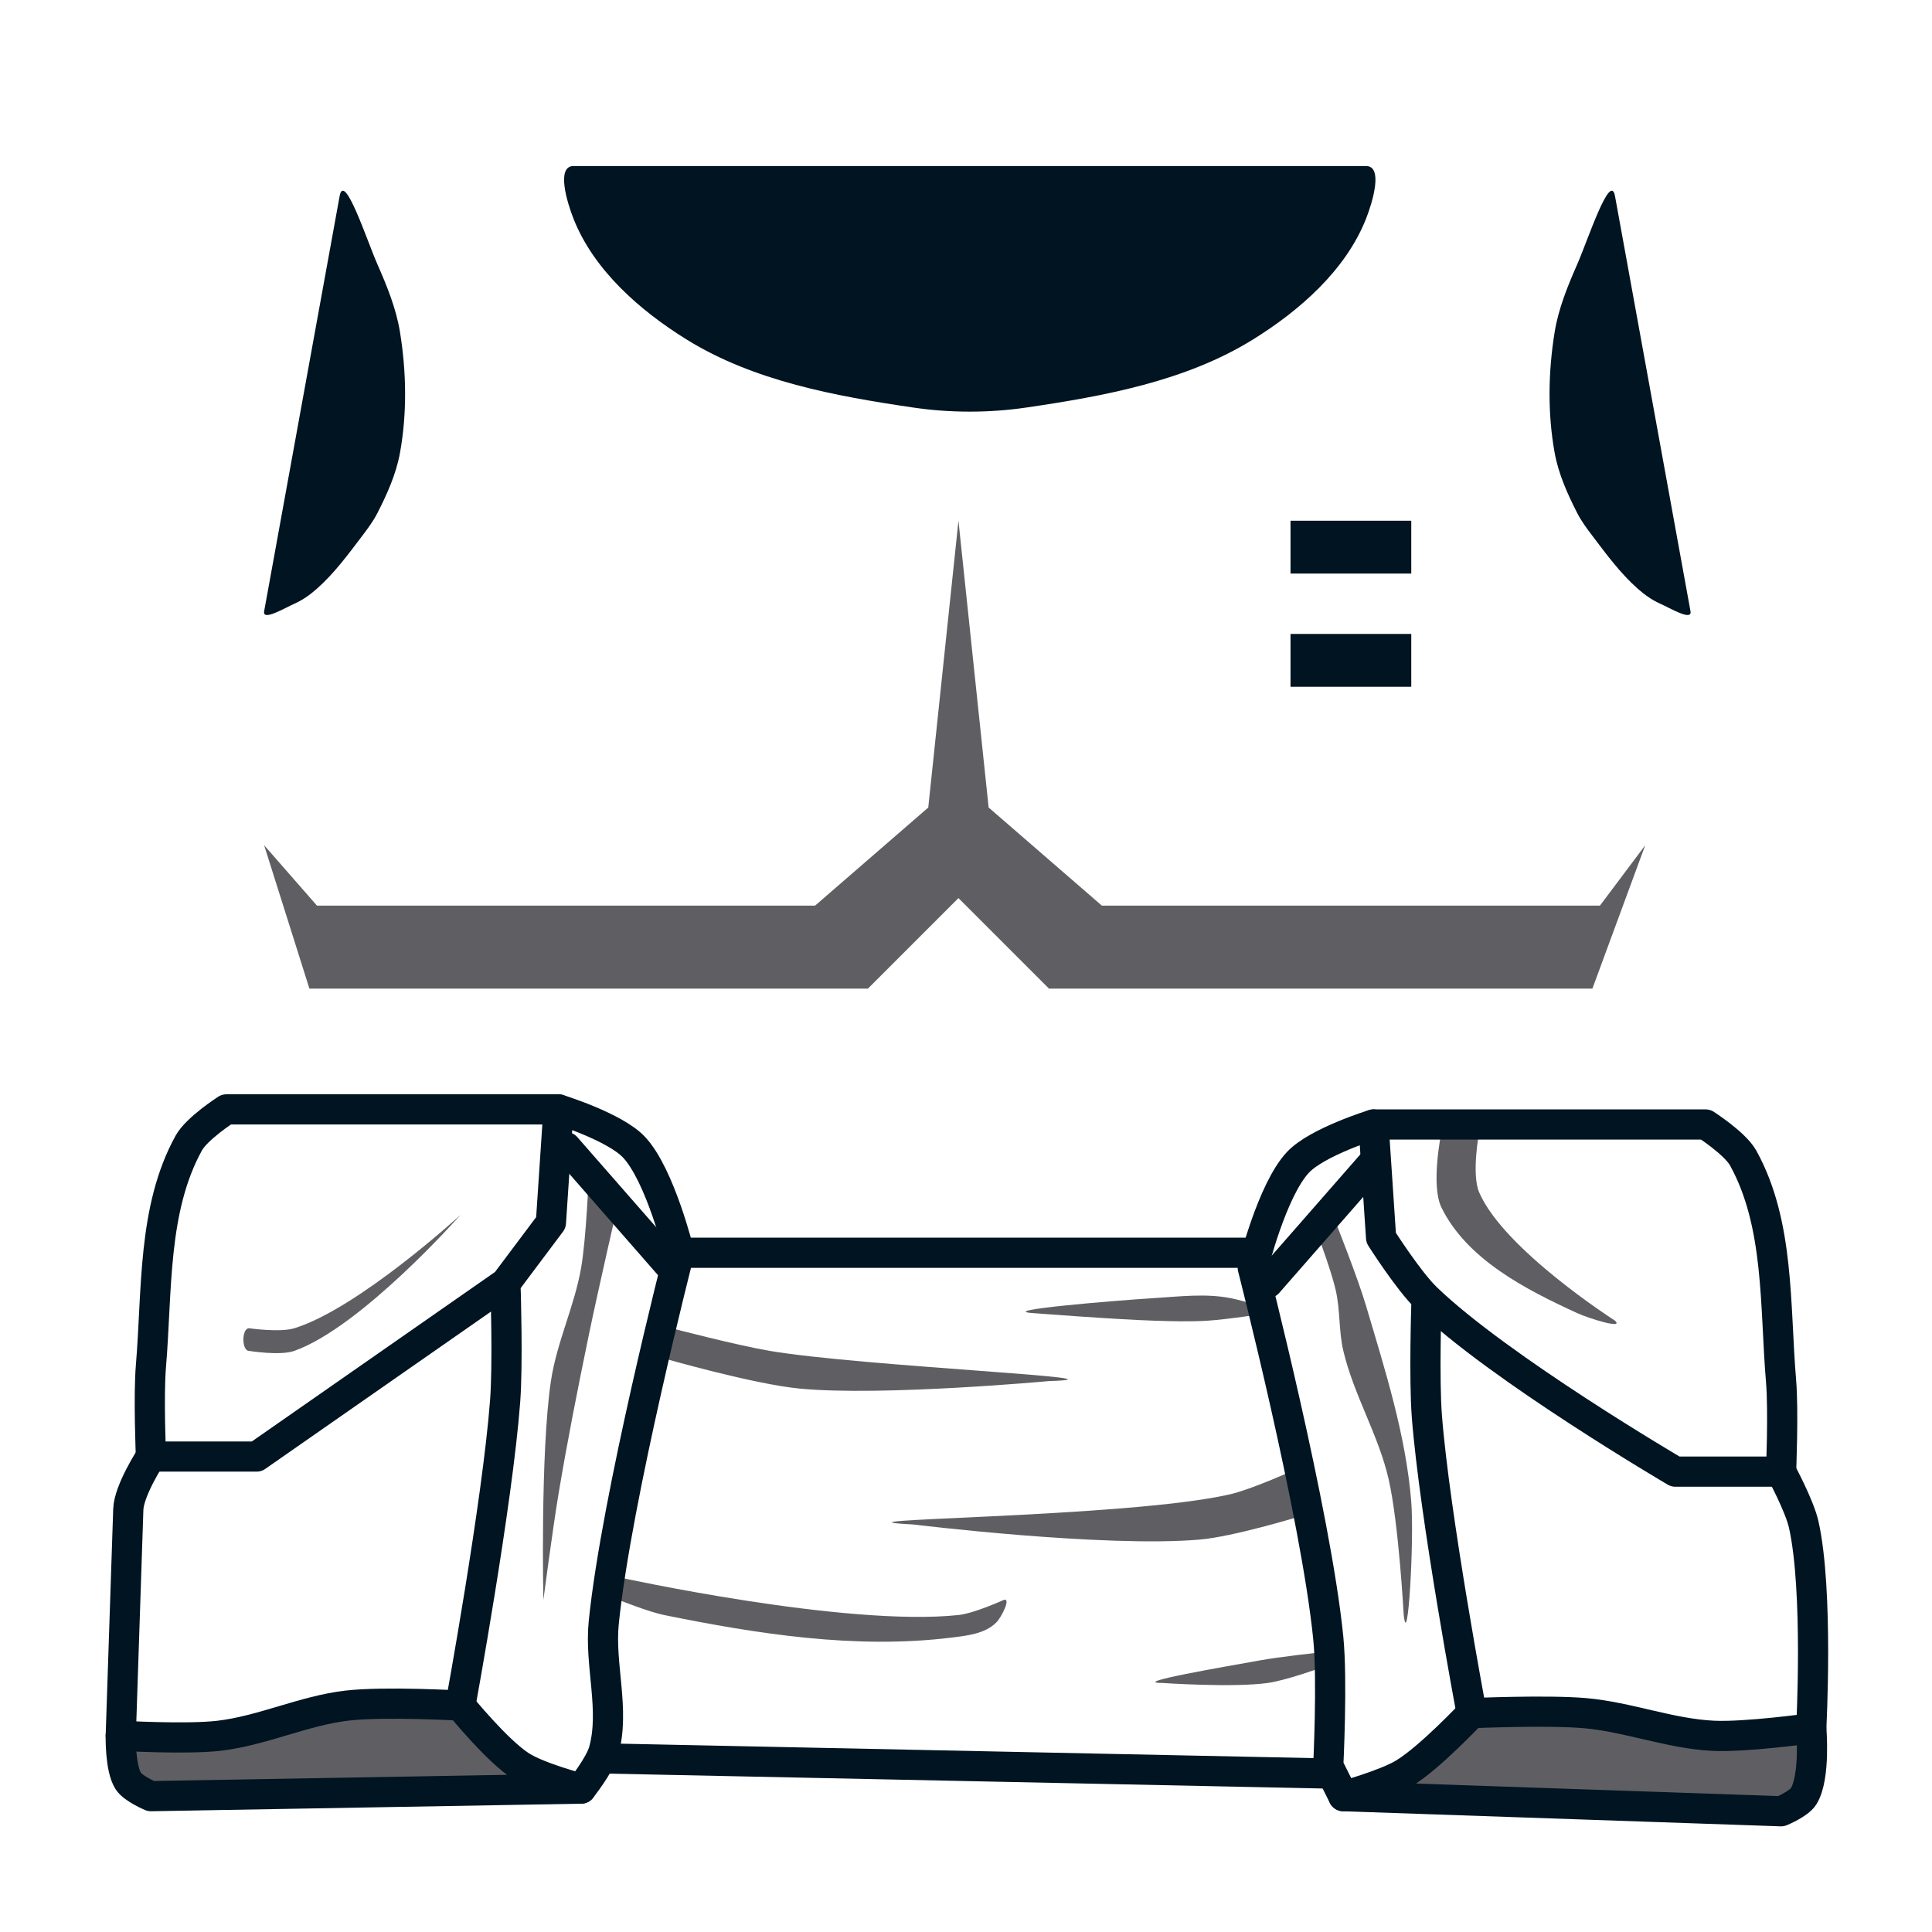 <?xml version="1.0" encoding="UTF-8" standalone="no"?>
<!-- Created with Inkscape (http://www.inkscape.org/) -->

<svg
   width="512"
   height="512"
   viewBox="0 0 512 512"
   version="1.1"
   id="svg1"
   xml:space="preserve"
   inkscape:version="1.1.2 (0a00cf5339, 2022-02-04)"
   sodipodi:docname="Torso Front Scout Trooper.svg"
   xmlns:inkscape="http://www.inkscape.org/namespaces/inkscape"
   xmlns:sodipodi="http://sodipodi.sourceforge.net/DTD/sodipodi-0.dtd"
   xmlns="http://www.w3.org/2000/svg"
   xmlns:svg="http://www.w3.org/2000/svg"><sodipodi:namedview
     id="namedview1"
     pagecolor="#ffffff"
     bordercolor="#111111"
     borderopacity="1"
     inkscape:showpageshadow="0"
     inkscape:pageopacity="0"
     inkscape:pagecheckerboard="1"
     inkscape:deskcolor="#d1d1d1"
     inkscape:document-units="px"
     inkscape:zoom="1.6489951"
     inkscape:cx="220.13407"
     inkscape:cy="255.91344"
     inkscape:window-width="1920"
     inkscape:window-height="996"
     inkscape:window-x="1920"
     inkscape:window-y="0"
     inkscape:window-maximized="1"
     inkscape:current-layer="layer1"
     inkscape:pageshadow="2"
     showgrid="false" /><defs
     id="defs1" /><g
     inkscape:label="Layer 1"
     inkscape:groupmode="layer"
     id="layer1"><rect
       style="display:inline;fill:#ffffff;stroke-width:24.357;stroke-linecap:round;stroke-linejoin:round"
       id="rect1"
       width="512"
       height="512"
       x="0"
       y="0" /><path
       style="fill:#5f5f63;fill-opacity:1;stroke:none;stroke-width:8;stroke-linecap:round;stroke-linejoin:round;stroke-opacity:1"
       d="m 154,336 c -1.77,10.197 -6.479,19.763 -8,30 -2.844,19.135 -2,58 -2,58 0,0 2.451,-18.7 4,-28 2.342,-14.058 5.121,-28.042 8,-42 2.484,-12.039 8,-36 8,-36 l -8,-6 c 0,0 -0.627,16.091 -2,24 z"
       id="path20"
       sodipodi:nodetypes="aacaacca" /><path
       style="fill:#5f5f63;fill-opacity:1;stroke:none;stroke-width:8;stroke-linecap:round;stroke-linejoin:round;stroke-opacity:1"
       d="m 336,348 c 0,0 -10.636,1.666 -16,2 -4.658,0.29 -9.336,0.146 -14,0 -10.682,-0.334 -32,-2 -32,-2 -10.729,-0.671 21.271,-3.332 32,-4 6.654,-0.414 13.454,-1.261 20,0 3.525,0.679 13.562,3.555 10,4 z"
       id="path21"
       sodipodi:nodetypes="saasaas" /><path
       style="fill:#5f5f63;fill-opacity:1;stroke:none;stroke-width:8;stroke-linecap:round;stroke-linejoin:round;stroke-opacity:1"
       d="m 176,360 2,-8 c 0,0 17.23,4.519 26,6 24.464,4.13 98.799,7.249 74,8 0,0 -44.087,4.07 -66,2 -12.238,-1.156 -36,-8 -36,-8 z"
       id="path22"
       sodipodi:nodetypes="ccasac" /><path
       style="fill:#5f5f63;fill-opacity:1;stroke:none;stroke-width:8;stroke-linecap:round;stroke-linejoin:round;stroke-opacity:1"
       d="m 342,390 c 0,0 -10.45,4.719 -16,6 -27.406,6.326 -112.088,6.522 -84,8 0,0 50.728,6.207 76,4 8.861,-0.774 26,-6 26,-6 z"
       id="path23"
       sodipodi:nodetypes="casacc" /><path
       style="fill:#5f5f63;fill-opacity:1;stroke:none;stroke-width:8;stroke-linecap:round;stroke-linejoin:round;stroke-opacity:1"
       d="m 164,418 c 0,0 59.983,13.18 90,10 4.193,-0.444 12,-4 12,-4 2,-0.667 -0.509,4.509 -2,6 -2.981,2.981 -7.815,3.489 -12,4 -25.225,3.08 -51.096,-0.945 -76,-6 -4.132,-0.839 -12,-4 -12,-4 z"
       id="path24"
       sodipodi:nodetypes="casaaacc" /><path
       style="fill:#5f5f63;fill-opacity:1;stroke:none;stroke-width:8;stroke-linecap:round;stroke-linejoin:round;stroke-opacity:1"
       d="m 349,438 c 0,0 -10.037,1.099 -15,2 -8.751,1.59 -34.894,6 -26,6 0,0 18.757,1.295 28,0 4.806,-0.673 14,-4 14,-4 z"
       id="path25"
       sodipodi:nodetypes="casacc" /><path
       style="fill:#5f5f63;fill-opacity:1;stroke:none;stroke-width:8;stroke-linecap:round;stroke-linejoin:round;stroke-opacity:1"
       d="m 348,324 h 6 c 0,0 5.785,14.518 8,22 5.049,17.057 10.576,34.268 12,52 0.802,9.99 -0.893,39.961 -2,30 0,0 -1.307,-24.23 -4,-36 -2.681,-11.716 -9.239,-22.303 -12,-34 -1.235,-5.231 -0.811,-10.758 -2,-16 -1.399,-6.168 -6,-18 -6,-18 z"
       id="path26"
       sodipodi:nodetypes="ccaasaaac" /><path
       style="fill:#5f5f63;fill-opacity:1;stroke:none;stroke-width:8;stroke-linecap:round;stroke-linejoin:round;stroke-opacity:1"
       d="m 382,300 c 0,0 -2.929,14.011 0,20 6.679,13.656 22.177,21.673 36,28 3.091,1.415 12.471,4.334 10,2 0,0 -29.466,-18.842 -36,-34 -2.111,-4.898 0,-16 0,-16 z"
       id="path27"
       sodipodi:nodetypes="caasacc" /><path
       style="fill:#001421;stroke-width:8;stroke-linecap:round;stroke-linejoin:round;fill-opacity:1"
       d="M 70,162 90,52 c 1.228,-6.753 7.236,11.717 10,18 2.547,5.789 4.987,11.757 6,18 1.709,10.529 1.903,21.505 0,32 -1.016,5.605 -3.403,10.93 -6,16 -1.096,2.139 -2.549,4.084 -4,6 -3.711,4.899 -7.4,9.924 -12,14 -1.799,1.594 -3.802,3.028 -6,4 -2.514,1.112 -8.492,4.704 -8,2 z"
       id="path1"
       sodipodi:nodetypes="ssaaaaaaas" /><path
       style="fill:#001421;stroke-width:8;stroke-linecap:round;stroke-linejoin:round;fill-opacity:1"
       d="m 152,44 h 210 c 4.667,0 1.716,9.66 0,14 -5.377,13.597 -17.57,24.301 -30,32 -17.751,10.995 -39.341,14.968 -60,18 -9.894,1.452 -20.106,1.452 -30,0 -20.659,-3.032 -42.249,-7.005 -60,-18 -12.43,-7.699 -24.623,-18.403 -30,-32 -1.716,-4.34 -4.667,-14 0,-14 z"
       id="path2"
       sodipodi:nodetypes="ssaaaaaas" /><path
       style="fill:#001421;stroke-width:8;stroke-linecap:round;stroke-linejoin:round;fill-opacity:1"
       d="M 448,162 428,52 c -1.228,-6.753 -7.236,11.717 -10,18 -2.547,5.789 -4.987,11.757 -6,18 -1.709,10.529 -1.903,21.505 0,32 1.016,5.605 3.403,10.93 6,16 1.096,2.139 2.549,4.084 4,6 3.711,4.899 7.4,9.924 12,14 1.799,1.594 3.802,3.028 6,4 2.514,1.112 8.492,4.704 8,2 z"
       id="path3"
       sodipodi:nodetypes="ssaaaaaaas" /><path
       style="fill:#001421;stroke-width:8;stroke-linecap:round;stroke-linejoin:round;fill-opacity:1"
       d="m 342,138 v 14 h 32 v -14 z"
       id="path4"
       sodipodi:nodetypes="ccccc" /><path
       style="fill:#001421;stroke-width:8;stroke-linecap:round;stroke-linejoin:round;fill-opacity:1"
       d="m 342,168 v 14 h 32 v -14 z"
       id="path5"
       sodipodi:nodetypes="ccccc" /><path
       style="fill:#5f5f63;fill-opacity:1;stroke-width:8;stroke-linecap:round;stroke-linejoin:round"
       d="m 254,138 -8,76 -30,26 H 84 l -14,-16 12,38 h 148 l 24,-24 24,24 h 144 l 14,-38 -12,16 H 292 l -30,-26 z"
       id="path6"
       sodipodi:nodetypes="ccccccccccccccc" /><path
       style="fill:none;stroke:#001421;stroke-width:8;stroke-linecap:round;stroke-linejoin:round;stroke-opacity:1"
       d="m 40,386 c 0,0 -0.672,-16.028 0,-24 1.678,-19.907 0.369,-41.602 10.03,-59.088 C 52.186,299.01 60,294 60,294 h 88 l -2,30 -12,16 -66,46 z"
       id="path7"
       sodipodi:nodetypes="caacccccc" /><path
       style="fill:#5f5f63;fill-opacity:1;stroke:#001421;stroke-width:8;stroke-linecap:round;stroke-linejoin:round;stroke-opacity:1"
       d="m 32,460 c 0,0 -0.202,8.595 2,12 1.305,2.019 6,4 6,4 l 114,-2 c 0,0 -11.211,-2.916 -16,-6 -6.342,-4.083 -16,-16 -16,-16"
       id="path9"
       sodipodi:nodetypes="caccac" /><path
       style="fill:none;stroke:#001421;stroke-width:8;stroke-linecap:round;stroke-linejoin:round;stroke-opacity:1"
       d="m 134,342 c 0,0 0.603,19.552 -0.131,29.287 C 131.825,398.404 122,452 122,452 c 0,0 -20.067,-1.153 -30,0 -11.565,1.342 -22.435,6.658 -34,8 -8.609,0.999 -26,0 -26,0 l 2,-60 c 0.169,-5.074 6,-14 6,-14"
       id="path8"
       sodipodi:nodetypes="cacaacsc" /><path
       style="fill:none;stroke:#001421;stroke-width:8;stroke-linecap:round;stroke-linejoin:round;stroke-opacity:1"
       d="m 154,474 c 0,0 4.962,-6.254 6,-10 3.025,-10.922 -1.139,-22.724 0,-34 3.35,-33.171 20,-98 20,-98 0,0 -5.034,-20.612 -12,-28 -5.113,-5.423 -20,-10 -20,-10"
       id="path10"
       sodipodi:nodetypes="caacac" /><path
       style="fill:none;stroke:#001421;stroke-width:8;stroke-linecap:round;stroke-linejoin:round;stroke-opacity:1"
       d="M 178,336 150,304"
       id="path11"
       sodipodi:nodetypes="cc" /><path
       style="fill:none;stroke:#001421;stroke-width:8;stroke-linecap:round;stroke-linejoin:round;stroke-opacity:1"
       d="m 472,390 c 0,0 0.672,-16.028 0,-24 -1.678,-19.907 -0.369,-41.602 -10.03,-59.088 C 459.814,303.01 452,298 452,298 h -88 l 2,30 c 0,0 7.205,11.369 12,16 19.289,18.629 66,46 66,46 z"
       id="path12"
       sodipodi:nodetypes="caacccacc" /><path
       style="fill:#5f5f63;fill-opacity:1;stroke:#001421;stroke-width:8;stroke-linecap:round;stroke-linejoin:round;stroke-opacity:1"
       d="m 480,458 c 0,0 1.139,12.843 -2,18 -1.25,2.053 -6,4 -6,4 l -116,-4 c 0,0 11.122,-3.058 16,-6 6.874,-4.146 18,-16 18,-16"
       id="path13"
       sodipodi:nodetypes="caccac" /><path
       style="fill:none;stroke:#001421;stroke-width:8;stroke-linecap:round;stroke-linejoin:round;stroke-opacity:1"
       d="m 378,346 c 0,0 -0.621,19.553 0.131,29.287 C 380.173,401.742 390,454 390,454 c 0,0 20.038,-0.872 30,0 11.465,1.004 22.505,5.437 34,6 8.682,0.425 26,-2 26,-2 0,0 1.948,-36.426 -2,-54 -1.113,-4.954 -6,-14 -6,-14"
       id="path14"
       sodipodi:nodetypes="cacaacac" /><path
       style="fill:none;stroke:#001421;stroke-width:8;stroke-linecap:round;stroke-linejoin:round;stroke-opacity:1"
       d="m 356,476 -4,-8 c 0,0 1.139,-22.724 0,-34 -3.35,-33.171 -20,-98 -20,-98 0,0 5.034,-20.612 12,-28 5.113,-5.423 20,-10 20,-10"
       id="path15"
       sodipodi:nodetypes="ccacac" /><path
       style="fill:none;stroke:#001421;stroke-width:8;stroke-linecap:round;stroke-linejoin:round;stroke-opacity:1"
       d="m 336,340 28,-32"
       id="path16"
       sodipodi:nodetypes="cc" /><path
       style="fill:none;stroke:#001421;stroke-width:8;stroke-linecap:round;stroke-linejoin:round;stroke-opacity:1"
       d="M 182,332 H 332"
       id="path17"
       sodipodi:nodetypes="cc" /><path
       style="fill:none;stroke:#001421;stroke-width:8;stroke-linecap:round;stroke-linejoin:round;stroke-opacity:1"
       d="m 160,466 192,4"
       id="path18"
       sodipodi:nodetypes="cc" /><path
       style="fill:#5f5f63;fill-opacity:1;stroke:none;stroke-width:8;stroke-linecap:round;stroke-linejoin:round;stroke-opacity:1"
       d="m 66,358 c 0,0 8.233,1.345 12,0 17.847,-6.371 44,-36 44,-36 0,0 -27.037,24.768 -44,30 -3.822,1.179 -12,0 -12,0 -2,0 -2,6 0,6 z"
       id="path19"
       sodipodi:nodetypes="sacass" /></g></svg>

